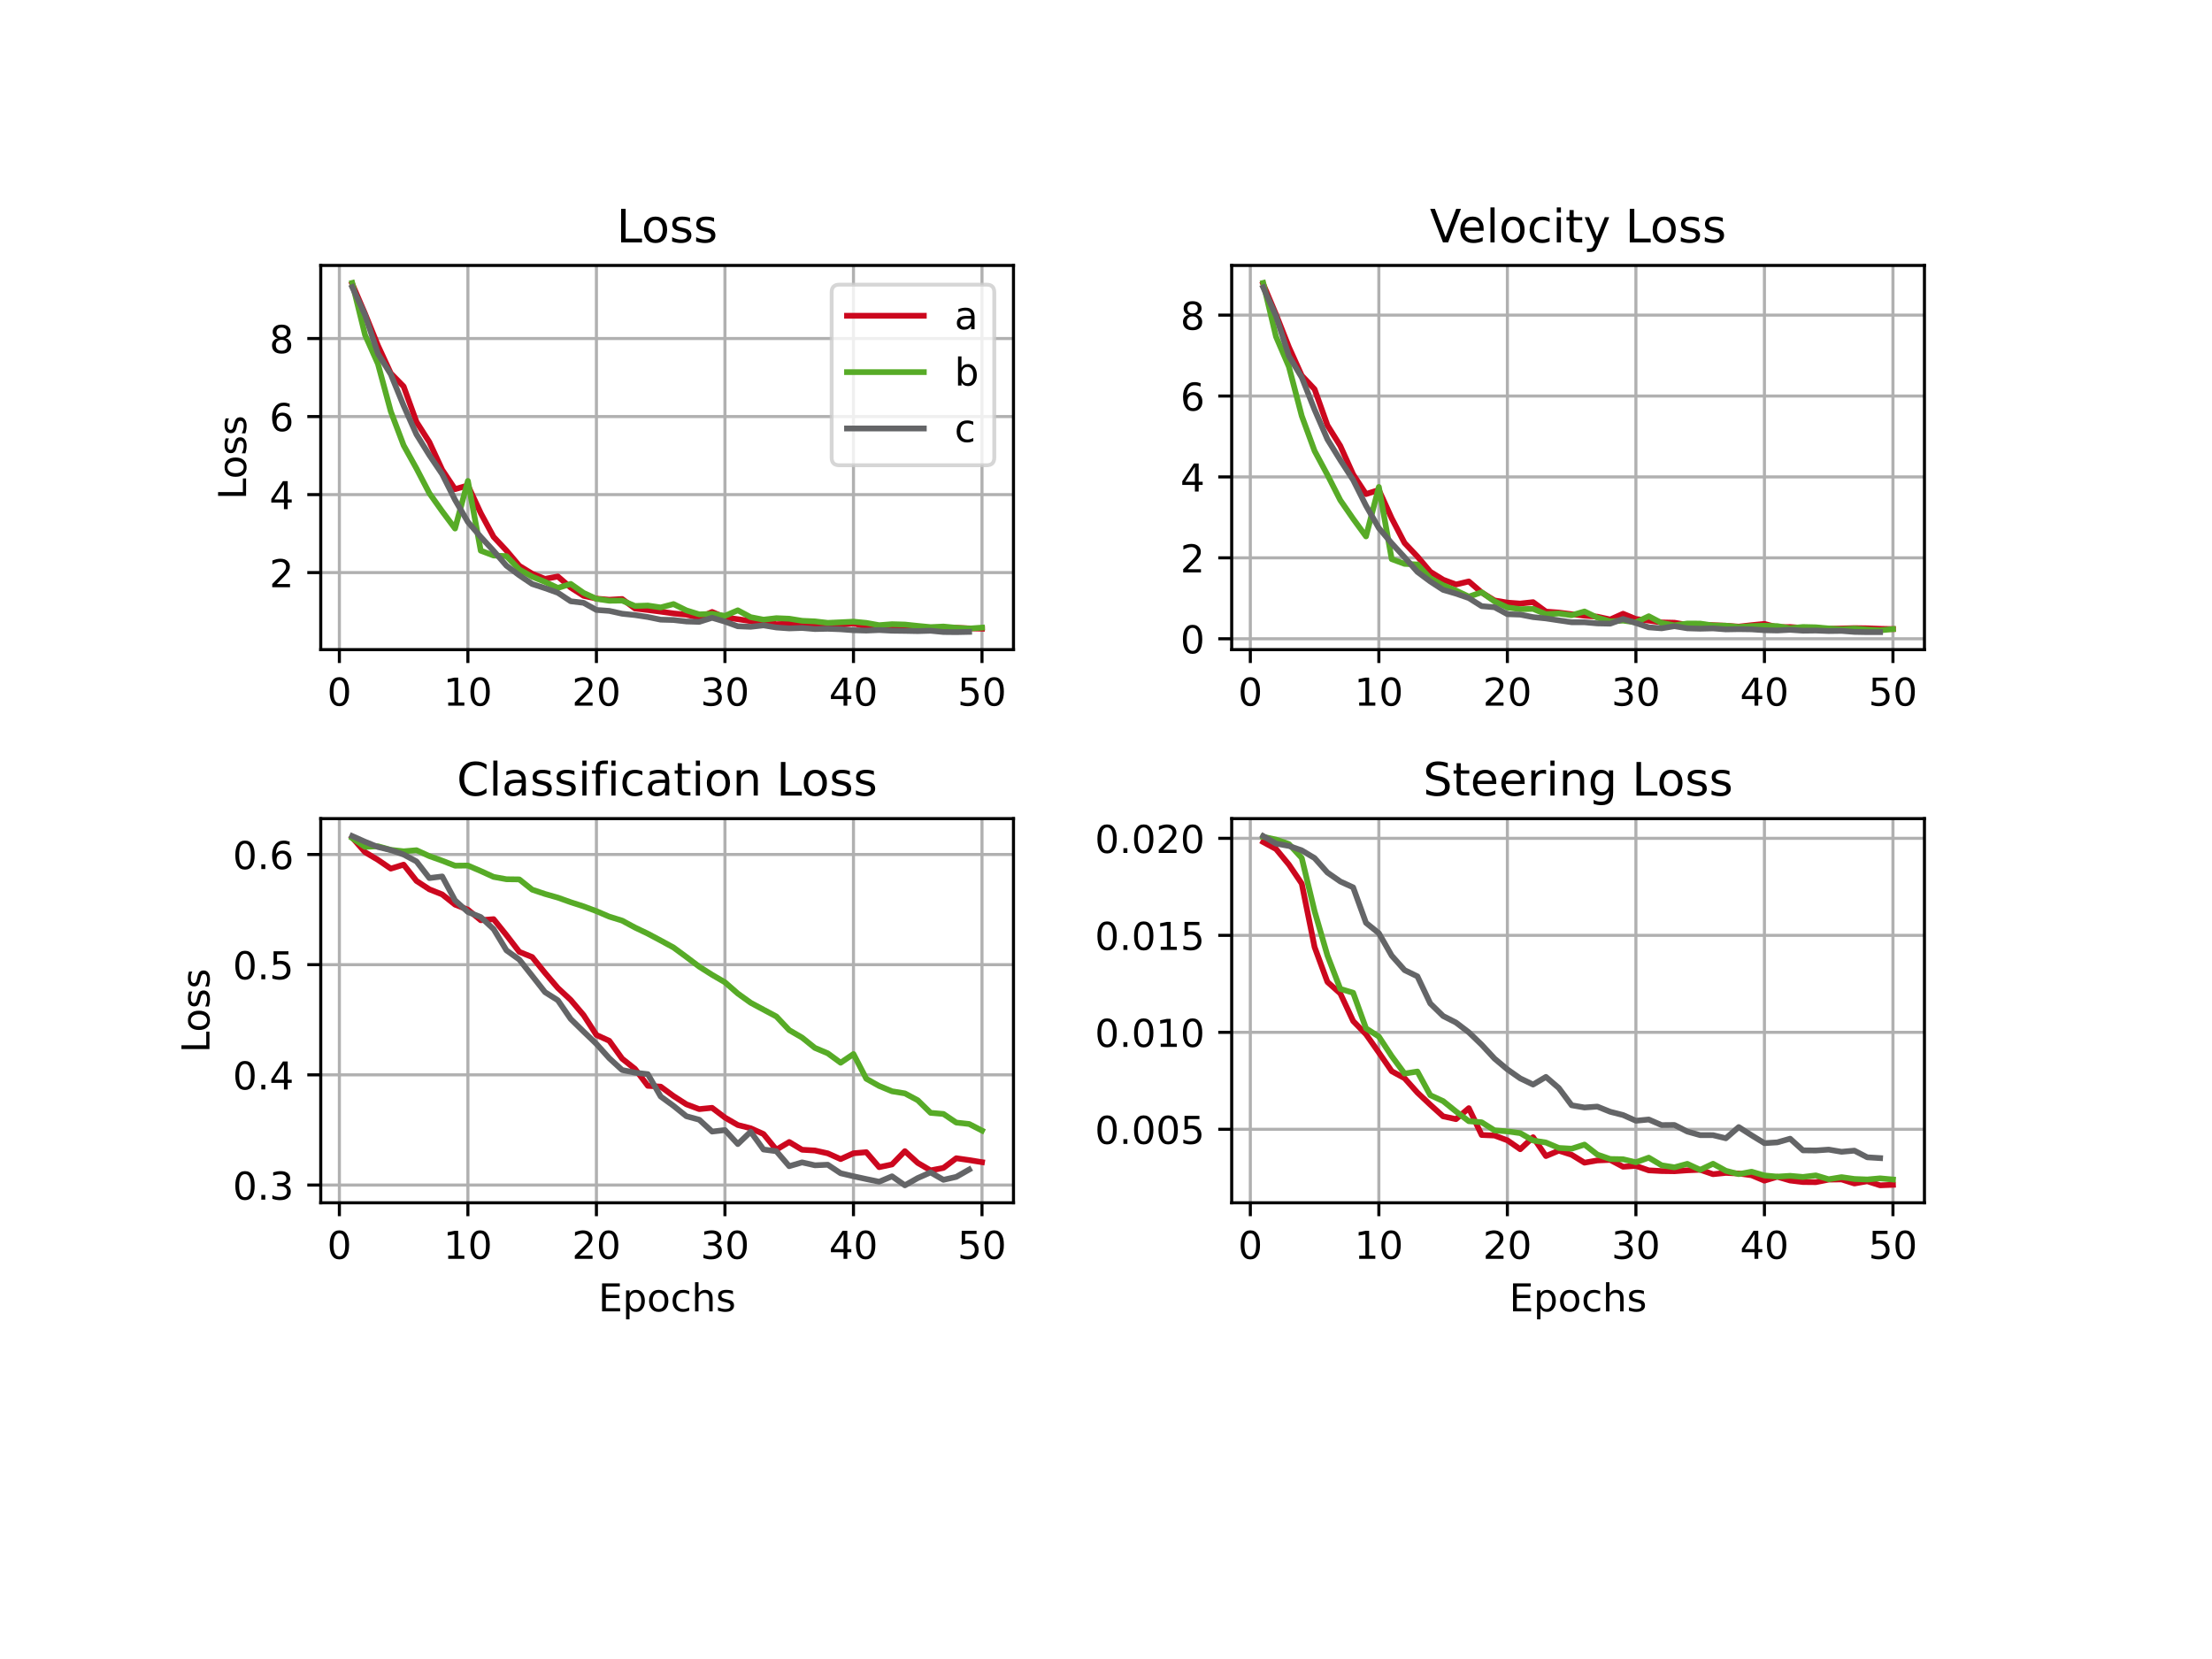 <?xml version="1.0" encoding="utf-8" standalone="no"?>
<!DOCTYPE svg PUBLIC "-//W3C//DTD SVG 1.1//EN"
  "http://www.w3.org/Graphics/SVG/1.1/DTD/svg11.dtd">
<!-- Created with matplotlib (https://matplotlib.org/) -->
<svg height="432pt" version="1.1" viewBox="0 0 576 432" width="576pt" xmlns="http://www.w3.org/2000/svg" xmlns:xlink="http://www.w3.org/1999/xlink">
 <defs>
  <style type="text/css">
*{stroke-linecap:butt;stroke-linejoin:round;}
  </style>
 </defs>
 <g id="figure_1">
  <g id="patch_1">
   <path d="M 0 432 
L 576 432 
L 576 0 
L 0 0 
z
" style="fill:#ffffff;"/>
  </g>
  <g id="axes_1">
   <g id="patch_2">
    <path d="M 83.52 169.153 
L 263.909 169.153 
L 263.909 69.12 
L 83.52 69.12 
z
" style="fill:#ffffff;"/>
   </g>
   <g id="matplotlib.axis_1">
    <g id="xtick_1">
     <g id="line2d_1">
      <path clip-path="url(#pd95cab8d89)" d="M 88.373 169.153 
L 88.373 69.12 
" style="fill:none;stroke:#b0b0b0;stroke-linecap:square;stroke-width:0.8;"/>
     </g>
     <g id="line2d_2">
      <defs>
       <path d="M 0 0 
L 0 3.5 
" id="mc4cfe6f46d" style="stroke:#000000;stroke-width:0.8;"/>
      </defs>
      <g>
       <use style="stroke:#000000;stroke-width:0.8;" x="88.373" xlink:href="#mc4cfe6f46d" y="169.153"/>
      </g>
     </g>
     <g id="text_1">
      <!-- 0 -->
      <defs>
       <path d="M 31.781 66.406 
Q 24.172 66.406 20.328 58.906 
Q 16.5 51.422 16.5 36.375 
Q 16.5 21.391 20.328 13.891 
Q 24.172 6.391 31.781 6.391 
Q 39.453 6.391 43.281 13.891 
Q 47.125 21.391 47.125 36.375 
Q 47.125 51.422 43.281 58.906 
Q 39.453 66.406 31.781 66.406 
z
M 31.781 74.219 
Q 44.047 74.219 50.516 64.516 
Q 56.984 54.828 56.984 36.375 
Q 56.984 17.969 50.516 8.266 
Q 44.047 -1.422 31.781 -1.422 
Q 19.531 -1.422 13.062 8.266 
Q 6.594 17.969 6.594 36.375 
Q 6.594 54.828 13.062 64.516 
Q 19.531 74.219 31.781 74.219 
z
" id="DejaVuSans-48"/>
      </defs>
      <g transform="translate(85.192 183.751)scale(0.1 -0.1)">
       <use xlink:href="#DejaVuSans-48"/>
      </g>
     </g>
    </g>
    <g id="xtick_2">
     <g id="line2d_3">
      <path clip-path="url(#pd95cab8d89)" d="M 121.84 169.153 
L 121.84 69.12 
" style="fill:none;stroke:#b0b0b0;stroke-linecap:square;stroke-width:0.8;"/>
     </g>
     <g id="line2d_4">
      <g>
       <use style="stroke:#000000;stroke-width:0.8;" x="121.84" xlink:href="#mc4cfe6f46d" y="169.153"/>
      </g>
     </g>
     <g id="text_2">
      <!-- 10 -->
      <defs>
       <path d="M 12.406 8.297 
L 28.516 8.297 
L 28.516 63.922 
L 10.984 60.406 
L 10.984 69.391 
L 28.422 72.906 
L 38.281 72.906 
L 38.281 8.297 
L 54.391 8.297 
L 54.391 0 
L 12.406 0 
z
" id="DejaVuSans-49"/>
      </defs>
      <g transform="translate(115.478 183.751)scale(0.1 -0.1)">
       <use xlink:href="#DejaVuSans-49"/>
       <use x="63.623" xlink:href="#DejaVuSans-48"/>
      </g>
     </g>
    </g>
    <g id="xtick_3">
     <g id="line2d_5">
      <path clip-path="url(#pd95cab8d89)" d="M 155.307 169.153 
L 155.307 69.12 
" style="fill:none;stroke:#b0b0b0;stroke-linecap:square;stroke-width:0.8;"/>
     </g>
     <g id="line2d_6">
      <g>
       <use style="stroke:#000000;stroke-width:0.8;" x="155.307" xlink:href="#mc4cfe6f46d" y="169.153"/>
      </g>
     </g>
     <g id="text_3">
      <!-- 20 -->
      <defs>
       <path d="M 19.188 8.297 
L 53.609 8.297 
L 53.609 0 
L 7.328 0 
L 7.328 8.297 
Q 12.938 14.109 22.625 23.891 
Q 32.328 33.688 34.812 36.531 
Q 39.547 41.844 41.422 45.531 
Q 43.312 49.219 43.312 52.781 
Q 43.312 58.594 39.234 62.25 
Q 35.156 65.922 28.609 65.922 
Q 23.969 65.922 18.812 64.312 
Q 13.672 62.703 7.812 59.422 
L 7.812 69.391 
Q 13.766 71.781 18.938 73 
Q 24.125 74.219 28.422 74.219 
Q 39.75 74.219 46.484 68.547 
Q 53.219 62.891 53.219 53.422 
Q 53.219 48.922 51.531 44.891 
Q 49.859 40.875 45.406 35.406 
Q 44.188 33.984 37.641 27.219 
Q 31.109 20.453 19.188 8.297 
z
" id="DejaVuSans-50"/>
      </defs>
      <g transform="translate(148.945 183.751)scale(0.1 -0.1)">
       <use xlink:href="#DejaVuSans-50"/>
       <use x="63.623" xlink:href="#DejaVuSans-48"/>
      </g>
     </g>
    </g>
    <g id="xtick_4">
     <g id="line2d_7">
      <path clip-path="url(#pd95cab8d89)" d="M 188.775 169.153 
L 188.775 69.12 
" style="fill:none;stroke:#b0b0b0;stroke-linecap:square;stroke-width:0.8;"/>
     </g>
     <g id="line2d_8">
      <g>
       <use style="stroke:#000000;stroke-width:0.8;" x="188.775" xlink:href="#mc4cfe6f46d" y="169.153"/>
      </g>
     </g>
     <g id="text_4">
      <!-- 30 -->
      <defs>
       <path d="M 40.578 39.312 
Q 47.656 37.797 51.625 33 
Q 55.609 28.219 55.609 21.188 
Q 55.609 10.406 48.188 4.484 
Q 40.766 -1.422 27.094 -1.422 
Q 22.516 -1.422 17.656 -0.516 
Q 12.797 0.391 7.625 2.203 
L 7.625 11.719 
Q 11.719 9.328 16.594 8.109 
Q 21.484 6.891 26.812 6.891 
Q 36.078 6.891 40.938 10.547 
Q 45.797 14.203 45.797 21.188 
Q 45.797 27.641 41.281 31.266 
Q 36.766 34.906 28.719 34.906 
L 20.219 34.906 
L 20.219 43.016 
L 29.109 43.016 
Q 36.375 43.016 40.234 45.922 
Q 44.094 48.828 44.094 54.297 
Q 44.094 59.906 40.109 62.906 
Q 36.141 65.922 28.719 65.922 
Q 24.656 65.922 20.016 65.031 
Q 15.375 64.156 9.812 62.312 
L 9.812 71.094 
Q 15.438 72.656 20.344 73.438 
Q 25.25 74.219 29.594 74.219 
Q 40.828 74.219 47.359 69.109 
Q 53.906 64.016 53.906 55.328 
Q 53.906 49.266 50.438 45.094 
Q 46.969 40.922 40.578 39.312 
z
" id="DejaVuSans-51"/>
      </defs>
      <g transform="translate(182.412 183.751)scale(0.1 -0.1)">
       <use xlink:href="#DejaVuSans-51"/>
       <use x="63.623" xlink:href="#DejaVuSans-48"/>
      </g>
     </g>
    </g>
    <g id="xtick_5">
     <g id="line2d_9">
      <path clip-path="url(#pd95cab8d89)" d="M 222.242 169.153 
L 222.242 69.12 
" style="fill:none;stroke:#b0b0b0;stroke-linecap:square;stroke-width:0.8;"/>
     </g>
     <g id="line2d_10">
      <g>
       <use style="stroke:#000000;stroke-width:0.8;" x="222.242" xlink:href="#mc4cfe6f46d" y="169.153"/>
      </g>
     </g>
     <g id="text_5">
      <!-- 40 -->
      <defs>
       <path d="M 37.797 64.312 
L 12.891 25.391 
L 37.797 25.391 
z
M 35.203 72.906 
L 47.609 72.906 
L 47.609 25.391 
L 58.016 25.391 
L 58.016 17.188 
L 47.609 17.188 
L 47.609 0 
L 37.797 0 
L 37.797 17.188 
L 4.891 17.188 
L 4.891 26.703 
z
" id="DejaVuSans-52"/>
      </defs>
      <g transform="translate(215.879 183.751)scale(0.1 -0.1)">
       <use xlink:href="#DejaVuSans-52"/>
       <use x="63.623" xlink:href="#DejaVuSans-48"/>
      </g>
     </g>
    </g>
    <g id="xtick_6">
     <g id="line2d_11">
      <path clip-path="url(#pd95cab8d89)" d="M 255.709 169.153 
L 255.709 69.12 
" style="fill:none;stroke:#b0b0b0;stroke-linecap:square;stroke-width:0.8;"/>
     </g>
     <g id="line2d_12">
      <g>
       <use style="stroke:#000000;stroke-width:0.8;" x="255.709" xlink:href="#mc4cfe6f46d" y="169.153"/>
      </g>
     </g>
     <g id="text_6">
      <!-- 50 -->
      <defs>
       <path d="M 10.797 72.906 
L 49.516 72.906 
L 49.516 64.594 
L 19.828 64.594 
L 19.828 46.734 
Q 21.969 47.469 24.109 47.828 
Q 26.266 48.188 28.422 48.188 
Q 40.625 48.188 47.75 41.5 
Q 54.891 34.812 54.891 23.391 
Q 54.891 11.625 47.562 5.094 
Q 40.234 -1.422 26.906 -1.422 
Q 22.312 -1.422 17.547 -0.641 
Q 12.797 0.141 7.719 1.703 
L 7.719 11.625 
Q 12.109 9.234 16.797 8.062 
Q 21.484 6.891 26.703 6.891 
Q 35.156 6.891 40.078 11.328 
Q 45.016 15.766 45.016 23.391 
Q 45.016 31 40.078 35.438 
Q 35.156 39.891 26.703 39.891 
Q 22.75 39.891 18.812 39.016 
Q 14.891 38.141 10.797 36.281 
z
" id="DejaVuSans-53"/>
      </defs>
      <g transform="translate(249.347 183.751)scale(0.1 -0.1)">
       <use xlink:href="#DejaVuSans-53"/>
       <use x="63.623" xlink:href="#DejaVuSans-48"/>
      </g>
     </g>
    </g>
   </g>
   <g id="matplotlib.axis_2">
    <g id="ytick_1">
     <g id="line2d_13">
      <path clip-path="url(#pd95cab8d89)" d="M 83.52 149.106 
L 263.909 149.106 
" style="fill:none;stroke:#b0b0b0;stroke-linecap:square;stroke-width:0.8;"/>
     </g>
     <g id="line2d_14">
      <defs>
       <path d="M 0 0 
L -3.5 0 
" id="m70ea640ac8" style="stroke:#000000;stroke-width:0.8;"/>
      </defs>
      <g>
       <use style="stroke:#000000;stroke-width:0.8;" x="83.52" xlink:href="#m70ea640ac8" y="149.106"/>
      </g>
     </g>
     <g id="text_7">
      <!-- 2 -->
      <g transform="translate(70.157 152.905)scale(0.1 -0.1)">
       <use xlink:href="#DejaVuSans-50"/>
      </g>
     </g>
    </g>
    <g id="ytick_2">
     <g id="line2d_15">
      <path clip-path="url(#pd95cab8d89)" d="M 83.52 128.788 
L 263.909 128.788 
" style="fill:none;stroke:#b0b0b0;stroke-linecap:square;stroke-width:0.8;"/>
     </g>
     <g id="line2d_16">
      <g>
       <use style="stroke:#000000;stroke-width:0.8;" x="83.52" xlink:href="#m70ea640ac8" y="128.788"/>
      </g>
     </g>
     <g id="text_8">
      <!-- 4 -->
      <g transform="translate(70.157 132.587)scale(0.1 -0.1)">
       <use xlink:href="#DejaVuSans-52"/>
      </g>
     </g>
    </g>
    <g id="ytick_3">
     <g id="line2d_17">
      <path clip-path="url(#pd95cab8d89)" d="M 83.52 108.47 
L 263.909 108.47 
" style="fill:none;stroke:#b0b0b0;stroke-linecap:square;stroke-width:0.8;"/>
     </g>
     <g id="line2d_18">
      <g>
       <use style="stroke:#000000;stroke-width:0.8;" x="83.52" xlink:href="#m70ea640ac8" y="108.47"/>
      </g>
     </g>
     <g id="text_9">
      <!-- 6 -->
      <defs>
       <path d="M 33.016 40.375 
Q 26.375 40.375 22.484 35.828 
Q 18.609 31.297 18.609 23.391 
Q 18.609 15.531 22.484 10.953 
Q 26.375 6.391 33.016 6.391 
Q 39.656 6.391 43.531 10.953 
Q 47.406 15.531 47.406 23.391 
Q 47.406 31.297 43.531 35.828 
Q 39.656 40.375 33.016 40.375 
z
M 52.594 71.297 
L 52.594 62.312 
Q 48.875 64.062 45.094 64.984 
Q 41.312 65.922 37.594 65.922 
Q 27.828 65.922 22.672 59.328 
Q 17.531 52.734 16.797 39.406 
Q 19.672 43.656 24.016 45.922 
Q 28.375 48.188 33.594 48.188 
Q 44.578 48.188 50.953 41.516 
Q 57.328 34.859 57.328 23.391 
Q 57.328 12.156 50.688 5.359 
Q 44.047 -1.422 33.016 -1.422 
Q 20.359 -1.422 13.672 8.266 
Q 6.984 17.969 6.984 36.375 
Q 6.984 53.656 15.188 63.938 
Q 23.391 74.219 37.203 74.219 
Q 40.922 74.219 44.703 73.484 
Q 48.484 72.75 52.594 71.297 
z
" id="DejaVuSans-54"/>
      </defs>
      <g transform="translate(70.157 112.269)scale(0.1 -0.1)">
       <use xlink:href="#DejaVuSans-54"/>
      </g>
     </g>
    </g>
    <g id="ytick_4">
     <g id="line2d_19">
      <path clip-path="url(#pd95cab8d89)" d="M 83.52 88.151 
L 263.909 88.151 
" style="fill:none;stroke:#b0b0b0;stroke-linecap:square;stroke-width:0.8;"/>
     </g>
     <g id="line2d_20">
      <g>
       <use style="stroke:#000000;stroke-width:0.8;" x="83.52" xlink:href="#m70ea640ac8" y="88.151"/>
      </g>
     </g>
     <g id="text_10">
      <!-- 8 -->
      <defs>
       <path d="M 31.781 34.625 
Q 24.75 34.625 20.719 30.859 
Q 16.703 27.094 16.703 20.516 
Q 16.703 13.922 20.719 10.156 
Q 24.75 6.391 31.781 6.391 
Q 38.812 6.391 42.859 10.172 
Q 46.922 13.969 46.922 20.516 
Q 46.922 27.094 42.891 30.859 
Q 38.875 34.625 31.781 34.625 
z
M 21.922 38.812 
Q 15.578 40.375 12.031 44.719 
Q 8.5 49.078 8.5 55.328 
Q 8.5 64.062 14.719 69.141 
Q 20.953 74.219 31.781 74.219 
Q 42.672 74.219 48.875 69.141 
Q 55.078 64.062 55.078 55.328 
Q 55.078 49.078 51.531 44.719 
Q 48 40.375 41.703 38.812 
Q 48.828 37.156 52.797 32.312 
Q 56.781 27.484 56.781 20.516 
Q 56.781 9.906 50.312 4.234 
Q 43.844 -1.422 31.781 -1.422 
Q 19.734 -1.422 13.25 4.234 
Q 6.781 9.906 6.781 20.516 
Q 6.781 27.484 10.781 32.312 
Q 14.797 37.156 21.922 38.812 
z
M 18.312 54.391 
Q 18.312 48.734 21.844 45.562 
Q 25.391 42.391 31.781 42.391 
Q 38.141 42.391 41.719 45.562 
Q 45.312 48.734 45.312 54.391 
Q 45.312 60.062 41.719 63.234 
Q 38.141 66.406 31.781 66.406 
Q 25.391 66.406 21.844 63.234 
Q 18.312 60.062 18.312 54.391 
z
" id="DejaVuSans-56"/>
      </defs>
      <g transform="translate(70.157 91.951)scale(0.1 -0.1)">
       <use xlink:href="#DejaVuSans-56"/>
      </g>
     </g>
    </g>
    <g id="text_11">
     <!-- Loss -->
     <defs>
      <path d="M 9.812 72.906 
L 19.672 72.906 
L 19.672 8.297 
L 55.172 8.297 
L 55.172 0 
L 9.812 0 
z
" id="DejaVuSans-76"/>
      <path d="M 30.609 48.391 
Q 23.391 48.391 19.188 42.75 
Q 14.984 37.109 14.984 27.297 
Q 14.984 17.484 19.156 11.844 
Q 23.344 6.203 30.609 6.203 
Q 37.797 6.203 41.984 11.859 
Q 46.188 17.531 46.188 27.297 
Q 46.188 37.016 41.984 42.703 
Q 37.797 48.391 30.609 48.391 
z
M 30.609 56 
Q 42.328 56 49.016 48.375 
Q 55.719 40.766 55.719 27.297 
Q 55.719 13.875 49.016 6.219 
Q 42.328 -1.422 30.609 -1.422 
Q 18.844 -1.422 12.172 6.219 
Q 5.516 13.875 5.516 27.297 
Q 5.516 40.766 12.172 48.375 
Q 18.844 56 30.609 56 
z
" id="DejaVuSans-111"/>
      <path d="M 44.281 53.078 
L 44.281 44.578 
Q 40.484 46.531 36.375 47.5 
Q 32.281 48.484 27.875 48.484 
Q 21.188 48.484 17.844 46.438 
Q 14.5 44.391 14.5 40.281 
Q 14.5 37.156 16.891 35.375 
Q 19.281 33.594 26.516 31.984 
L 29.594 31.297 
Q 39.156 29.25 43.188 25.516 
Q 47.219 21.781 47.219 15.094 
Q 47.219 7.469 41.188 3.016 
Q 35.156 -1.422 24.609 -1.422 
Q 20.219 -1.422 15.453 -0.562 
Q 10.688 0.297 5.422 2 
L 5.422 11.281 
Q 10.406 8.688 15.234 7.391 
Q 20.062 6.109 24.812 6.109 
Q 31.156 6.109 34.562 8.281 
Q 37.984 10.453 37.984 14.406 
Q 37.984 18.062 35.516 20.016 
Q 33.062 21.969 24.703 23.781 
L 21.578 24.516 
Q 13.234 26.266 9.516 29.906 
Q 5.812 33.547 5.812 39.891 
Q 5.812 47.609 11.281 51.797 
Q 16.75 56 26.812 56 
Q 31.781 56 36.172 55.266 
Q 40.578 54.547 44.281 53.078 
z
" id="DejaVuSans-115"/>
     </defs>
     <g transform="translate(64.078 130.104)rotate(-90)scale(0.1 -0.1)">
      <use xlink:href="#DejaVuSans-76"/>
      <use x="53.963" xlink:href="#DejaVuSans-111"/>
      <use x="115.145" xlink:href="#DejaVuSans-115"/>
      <use x="167.244" xlink:href="#DejaVuSans-115"/>
     </g>
    </g>
   </g>
   <g id="line2d_21">
    <path clip-path="url(#pd95cab8d89)" d="M 91.719 73.928 
L 95.066 81.723 
L 98.413 89.972 
L 101.76 97.215 
L 105.106 100.635 
L 108.453 109.86 
L 111.8 115.111 
L 115.147 122.346 
L 118.493 127.378 
L 121.84 126.403 
L 125.187 133.619 
L 128.534 139.806 
L 131.88 143.374 
L 135.227 147.335 
L 138.574 149.394 
L 141.92 150.743 
L 145.267 150.112 
L 148.614 153.013 
L 151.961 155.151 
L 155.307 155.882 
L 158.654 156.174 
L 162.001 155.98 
L 165.348 158.456 
L 168.694 158.843 
L 172.041 159.274 
L 175.388 159.737 
L 178.734 160.058 
L 182.081 160.813 
L 185.428 159.357 
L 188.775 160.774 
L 192.121 161.236 
L 195.468 161.729 
L 198.815 161.853 
L 202.162 162.552 
L 205.508 162.409 
L 208.855 162.612 
L 212.202 162.761 
L 215.549 163.017 
L 218.895 162.702 
L 222.242 162.333 
L 225.589 163.166 
L 228.935 163.245 
L 232.282 163.447 
L 235.629 163.376 
L 238.976 163.641 
L 242.322 163.642 
L 245.669 163.531 
L 249.016 163.483 
L 252.363 163.628 
L 255.709 163.709 
" style="fill:none;stroke:#cc071e;stroke-linecap:square;stroke-width:1.5;"/>
   </g>
   <g id="line2d_22">
    <path clip-path="url(#pd95cab8d89)" d="M 91.719 73.667 
L 95.066 87.236 
L 98.413 94.746 
L 101.76 107.139 
L 105.106 115.976 
L 108.453 122.001 
L 111.8 128.427 
L 115.147 133.146 
L 118.493 137.628 
L 121.84 125.232 
L 125.187 143.394 
L 128.534 144.657 
L 131.88 144.821 
L 135.227 148.304 
L 138.574 150.164 
L 141.92 151.531 
L 145.267 153.093 
L 148.614 152.048 
L 151.961 154.391 
L 155.307 155.934 
L 158.654 156.428 
L 162.001 156.391 
L 165.348 157.794 
L 168.694 157.684 
L 172.041 158.176 
L 175.388 157.298 
L 178.734 158.94 
L 182.081 159.982 
L 185.428 159.848 
L 188.775 160.362 
L 192.121 158.922 
L 195.468 160.707 
L 198.815 161.359 
L 202.162 160.969 
L 205.508 161.111 
L 208.855 161.653 
L 212.202 161.806 
L 215.549 162.192 
L 218.895 162.041 
L 222.242 161.878 
L 225.589 162.199 
L 228.935 162.798 
L 232.282 162.538 
L 235.629 162.631 
L 238.976 162.984 
L 242.322 163.303 
L 245.669 163.153 
L 249.016 163.472 
L 252.363 163.671 
L 255.709 163.432 
" style="fill:none;stroke:#57ab27;stroke-linecap:square;stroke-width:1.5;"/>
   </g>
   <g id="line2d_23">
    <path clip-path="url(#pd95cab8d89)" d="M 91.719 74.757 
L 95.066 81.991 
L 98.413 92.08 
L 101.76 97.47 
L 105.106 105.64 
L 108.453 113.135 
L 111.8 118.518 
L 115.147 123.478 
L 118.493 130.17 
L 121.84 135.927 
L 125.187 139.802 
L 128.534 143.443 
L 131.88 147.31 
L 135.227 149.811 
L 138.574 152.069 
L 141.92 153.164 
L 145.267 154.362 
L 148.614 156.57 
L 151.961 156.967 
L 155.307 158.828 
L 158.654 159.075 
L 162.001 159.811 
L 165.348 160.163 
L 168.694 160.669 
L 172.041 161.358 
L 175.388 161.448 
L 178.734 161.828 
L 182.081 161.93 
L 185.428 160.872 
L 188.775 161.864 
L 192.121 163.08 
L 195.468 163.213 
L 198.815 162.842 
L 202.162 163.395 
L 205.508 163.631 
L 208.855 163.518 
L 212.202 163.8 
L 215.549 163.728 
L 218.895 163.859 
L 222.242 164.107 
L 225.589 164.201 
L 228.935 164.059 
L 232.282 164.234 
L 235.629 164.276 
L 238.976 164.339 
L 242.322 164.242 
L 245.669 164.57 
L 249.016 164.606 
L 252.363 164.537 
" style="fill:none;stroke:#646567;stroke-linecap:square;stroke-width:1.5;"/>
   </g>
   <g id="patch_3">
    <path d="M 83.52 169.153 
L 83.52 69.12 
" style="fill:none;stroke:#000000;stroke-linecap:square;stroke-linejoin:miter;stroke-width:0.8;"/>
   </g>
   <g id="patch_4">
    <path d="M 263.909 169.153 
L 263.909 69.12 
" style="fill:none;stroke:#000000;stroke-linecap:square;stroke-linejoin:miter;stroke-width:0.8;"/>
   </g>
   <g id="patch_5">
    <path d="M 83.52 169.153 
L 263.909 169.153 
" style="fill:none;stroke:#000000;stroke-linecap:square;stroke-linejoin:miter;stroke-width:0.8;"/>
   </g>
   <g id="patch_6">
    <path d="M 83.52 69.12 
L 263.909 69.12 
" style="fill:none;stroke:#000000;stroke-linecap:square;stroke-linejoin:miter;stroke-width:0.8;"/>
   </g>
   <g id="text_12">
    <!-- Loss -->
    <g transform="translate(160.554 63.12)scale(0.12 -0.12)">
     <use xlink:href="#DejaVuSans-76"/>
     <use x="53.963" xlink:href="#DejaVuSans-111"/>
     <use x="115.145" xlink:href="#DejaVuSans-115"/>
     <use x="167.244" xlink:href="#DejaVuSans-115"/>
    </g>
   </g>
   <g id="legend_1">
    <g id="patch_7">
     <path d="M 218.56 121.154 
L 256.909 121.154 
Q 258.909 121.154 258.909 119.154 
L 258.909 76.12 
Q 258.909 74.12 256.909 74.12 
L 218.56 74.12 
Q 216.56 74.12 216.56 76.12 
L 216.56 119.154 
Q 216.56 121.154 218.56 121.154 
z
" style="fill:#ffffff;opacity:0.8;stroke:#cccccc;stroke-linejoin:miter;"/>
    </g>
    <g id="line2d_24">
     <path d="M 220.56 82.218 
L 240.56 82.218 
" style="fill:none;stroke:#cc071e;stroke-linecap:square;stroke-width:1.5;"/>
    </g>
    <g id="line2d_25"/>
    <g id="text_13">
     <!-- a -->
     <defs>
      <path d="M 34.281 27.484 
Q 23.391 27.484 19.188 25 
Q 14.984 22.516 14.984 16.5 
Q 14.984 11.719 18.141 8.906 
Q 21.297 6.109 26.703 6.109 
Q 34.188 6.109 38.703 11.406 
Q 43.219 16.703 43.219 25.484 
L 43.219 27.484 
z
M 52.203 31.203 
L 52.203 0 
L 43.219 0 
L 43.219 8.297 
Q 40.141 3.328 35.547 0.953 
Q 30.953 -1.422 24.312 -1.422 
Q 15.922 -1.422 10.953 3.297 
Q 6 8.016 6 15.922 
Q 6 25.141 12.172 29.828 
Q 18.359 34.516 30.609 34.516 
L 43.219 34.516 
L 43.219 35.406 
Q 43.219 41.609 39.141 45 
Q 35.062 48.391 27.688 48.391 
Q 23 48.391 18.547 47.266 
Q 14.109 46.141 10.016 43.891 
L 10.016 52.203 
Q 14.938 54.109 19.578 55.047 
Q 24.219 56 28.609 56 
Q 40.484 56 46.344 49.844 
Q 52.203 43.703 52.203 31.203 
z
" id="DejaVuSans-97"/>
     </defs>
     <g transform="translate(248.56 85.718)scale(0.1 -0.1)">
      <use xlink:href="#DejaVuSans-97"/>
     </g>
    </g>
    <g id="line2d_26">
     <path d="M 220.56 96.897 
L 240.56 96.897 
" style="fill:none;stroke:#57ab27;stroke-linecap:square;stroke-width:1.5;"/>
    </g>
    <g id="line2d_27"/>
    <g id="text_14">
     <!-- b -->
     <defs>
      <path d="M 48.688 27.297 
Q 48.688 37.203 44.609 42.844 
Q 40.531 48.484 33.406 48.484 
Q 26.266 48.484 22.188 42.844 
Q 18.109 37.203 18.109 27.297 
Q 18.109 17.391 22.188 11.75 
Q 26.266 6.109 33.406 6.109 
Q 40.531 6.109 44.609 11.75 
Q 48.688 17.391 48.688 27.297 
z
M 18.109 46.391 
Q 20.953 51.266 25.266 53.625 
Q 29.594 56 35.594 56 
Q 45.562 56 51.781 48.094 
Q 58.016 40.188 58.016 27.297 
Q 58.016 14.406 51.781 6.484 
Q 45.562 -1.422 35.594 -1.422 
Q 29.594 -1.422 25.266 0.953 
Q 20.953 3.328 18.109 8.203 
L 18.109 0 
L 9.078 0 
L 9.078 75.984 
L 18.109 75.984 
z
" id="DejaVuSans-98"/>
     </defs>
     <g transform="translate(248.56 100.397)scale(0.1 -0.1)">
      <use xlink:href="#DejaVuSans-98"/>
     </g>
    </g>
    <g id="line2d_28">
     <path d="M 220.56 111.575 
L 240.56 111.575 
" style="fill:none;stroke:#646567;stroke-linecap:square;stroke-width:1.5;"/>
    </g>
    <g id="line2d_29"/>
    <g id="text_15">
     <!-- c -->
     <defs>
      <path d="M 48.781 52.594 
L 48.781 44.188 
Q 44.969 46.297 41.141 47.344 
Q 37.312 48.391 33.406 48.391 
Q 24.656 48.391 19.812 42.844 
Q 14.984 37.312 14.984 27.297 
Q 14.984 17.281 19.812 11.734 
Q 24.656 6.203 33.406 6.203 
Q 37.312 6.203 41.141 7.25 
Q 44.969 8.297 48.781 10.406 
L 48.781 2.094 
Q 45.016 0.344 40.984 -0.531 
Q 36.969 -1.422 32.422 -1.422 
Q 20.062 -1.422 12.781 6.344 
Q 5.516 14.109 5.516 27.297 
Q 5.516 40.672 12.859 48.328 
Q 20.219 56 33.016 56 
Q 37.156 56 41.109 55.141 
Q 45.062 54.297 48.781 52.594 
z
" id="DejaVuSans-99"/>
     </defs>
     <g transform="translate(248.56 115.075)scale(0.1 -0.1)">
      <use xlink:href="#DejaVuSans-99"/>
     </g>
    </g>
   </g>
  </g>
  <g id="axes_2">
   <g id="patch_8">
    <path d="M 320.731 169.153 
L 501.12 169.153 
L 501.12 69.12 
L 320.731 69.12 
z
" style="fill:#ffffff;"/>
   </g>
   <g id="matplotlib.axis_3">
    <g id="xtick_7">
     <g id="line2d_30">
      <path clip-path="url(#p84d57bbbea)" d="M 325.584 169.153 
L 325.584 69.12 
" style="fill:none;stroke:#b0b0b0;stroke-linecap:square;stroke-width:0.8;"/>
     </g>
     <g id="line2d_31">
      <g>
       <use style="stroke:#000000;stroke-width:0.8;" x="325.584" xlink:href="#mc4cfe6f46d" y="169.153"/>
      </g>
     </g>
     <g id="text_16">
      <!-- 0 -->
      <g transform="translate(322.403 183.751)scale(0.1 -0.1)">
       <use xlink:href="#DejaVuSans-48"/>
      </g>
     </g>
    </g>
    <g id="xtick_8">
     <g id="line2d_32">
      <path clip-path="url(#p84d57bbbea)" d="M 359.051 169.153 
L 359.051 69.12 
" style="fill:none;stroke:#b0b0b0;stroke-linecap:square;stroke-width:0.8;"/>
     </g>
     <g id="line2d_33">
      <g>
       <use style="stroke:#000000;stroke-width:0.8;" x="359.051" xlink:href="#mc4cfe6f46d" y="169.153"/>
      </g>
     </g>
     <g id="text_17">
      <!-- 10 -->
      <g transform="translate(352.689 183.751)scale(0.1 -0.1)">
       <use xlink:href="#DejaVuSans-49"/>
       <use x="63.623" xlink:href="#DejaVuSans-48"/>
      </g>
     </g>
    </g>
    <g id="xtick_9">
     <g id="line2d_34">
      <path clip-path="url(#p84d57bbbea)" d="M 392.519 169.153 
L 392.519 69.12 
" style="fill:none;stroke:#b0b0b0;stroke-linecap:square;stroke-width:0.8;"/>
     </g>
     <g id="line2d_35">
      <g>
       <use style="stroke:#000000;stroke-width:0.8;" x="392.519" xlink:href="#mc4cfe6f46d" y="169.153"/>
      </g>
     </g>
     <g id="text_18">
      <!-- 20 -->
      <g transform="translate(386.156 183.751)scale(0.1 -0.1)">
       <use xlink:href="#DejaVuSans-50"/>
       <use x="63.623" xlink:href="#DejaVuSans-48"/>
      </g>
     </g>
    </g>
    <g id="xtick_10">
     <g id="line2d_36">
      <path clip-path="url(#p84d57bbbea)" d="M 425.986 169.153 
L 425.986 69.12 
" style="fill:none;stroke:#b0b0b0;stroke-linecap:square;stroke-width:0.8;"/>
     </g>
     <g id="line2d_37">
      <g>
       <use style="stroke:#000000;stroke-width:0.8;" x="425.986" xlink:href="#mc4cfe6f46d" y="169.153"/>
      </g>
     </g>
     <g id="text_19">
      <!-- 30 -->
      <g transform="translate(419.623 183.751)scale(0.1 -0.1)">
       <use xlink:href="#DejaVuSans-51"/>
       <use x="63.623" xlink:href="#DejaVuSans-48"/>
      </g>
     </g>
    </g>
    <g id="xtick_11">
     <g id="line2d_38">
      <path clip-path="url(#p84d57bbbea)" d="M 459.453 169.153 
L 459.453 69.12 
" style="fill:none;stroke:#b0b0b0;stroke-linecap:square;stroke-width:0.8;"/>
     </g>
     <g id="line2d_39">
      <g>
       <use style="stroke:#000000;stroke-width:0.8;" x="459.453" xlink:href="#mc4cfe6f46d" y="169.153"/>
      </g>
     </g>
     <g id="text_20">
      <!-- 40 -->
      <g transform="translate(453.091 183.751)scale(0.1 -0.1)">
       <use xlink:href="#DejaVuSans-52"/>
       <use x="63.623" xlink:href="#DejaVuSans-48"/>
      </g>
     </g>
    </g>
    <g id="xtick_12">
     <g id="line2d_40">
      <path clip-path="url(#p84d57bbbea)" d="M 492.921 169.153 
L 492.921 69.12 
" style="fill:none;stroke:#b0b0b0;stroke-linecap:square;stroke-width:0.8;"/>
     </g>
     <g id="line2d_41">
      <g>
       <use style="stroke:#000000;stroke-width:0.8;" x="492.921" xlink:href="#mc4cfe6f46d" y="169.153"/>
      </g>
     </g>
     <g id="text_21">
      <!-- 50 -->
      <g transform="translate(486.558 183.751)scale(0.1 -0.1)">
       <use xlink:href="#DejaVuSans-53"/>
       <use x="63.623" xlink:href="#DejaVuSans-48"/>
      </g>
     </g>
    </g>
   </g>
   <g id="matplotlib.axis_4">
    <g id="ytick_5">
     <g id="line2d_42">
      <path clip-path="url(#p84d57bbbea)" d="M 320.731 166.326 
L 501.12 166.326 
" style="fill:none;stroke:#b0b0b0;stroke-linecap:square;stroke-width:0.8;"/>
     </g>
     <g id="line2d_43">
      <g>
       <use style="stroke:#000000;stroke-width:0.8;" x="320.731" xlink:href="#m70ea640ac8" y="166.326"/>
      </g>
     </g>
     <g id="text_22">
      <!-- 0 -->
      <g transform="translate(307.369 170.125)scale(0.1 -0.1)">
       <use xlink:href="#DejaVuSans-48"/>
      </g>
     </g>
    </g>
    <g id="ytick_6">
     <g id="line2d_44">
      <path clip-path="url(#p84d57bbbea)" d="M 320.731 145.257 
L 501.12 145.257 
" style="fill:none;stroke:#b0b0b0;stroke-linecap:square;stroke-width:0.8;"/>
     </g>
     <g id="line2d_45">
      <g>
       <use style="stroke:#000000;stroke-width:0.8;" x="320.731" xlink:href="#m70ea640ac8" y="145.257"/>
      </g>
     </g>
     <g id="text_23">
      <!-- 2 -->
      <g transform="translate(307.369 149.056)scale(0.1 -0.1)">
       <use xlink:href="#DejaVuSans-50"/>
      </g>
     </g>
    </g>
    <g id="ytick_7">
     <g id="line2d_46">
      <path clip-path="url(#p84d57bbbea)" d="M 320.731 124.188 
L 501.12 124.188 
" style="fill:none;stroke:#b0b0b0;stroke-linecap:square;stroke-width:0.8;"/>
     </g>
     <g id="line2d_47">
      <g>
       <use style="stroke:#000000;stroke-width:0.8;" x="320.731" xlink:href="#m70ea640ac8" y="124.188"/>
      </g>
     </g>
     <g id="text_24">
      <!-- 4 -->
      <g transform="translate(307.369 127.988)scale(0.1 -0.1)">
       <use xlink:href="#DejaVuSans-52"/>
      </g>
     </g>
    </g>
    <g id="ytick_8">
     <g id="line2d_48">
      <path clip-path="url(#p84d57bbbea)" d="M 320.731 103.12 
L 501.12 103.12 
" style="fill:none;stroke:#b0b0b0;stroke-linecap:square;stroke-width:0.8;"/>
     </g>
     <g id="line2d_49">
      <g>
       <use style="stroke:#000000;stroke-width:0.8;" x="320.731" xlink:href="#m70ea640ac8" y="103.12"/>
      </g>
     </g>
     <g id="text_25">
      <!-- 6 -->
      <g transform="translate(307.369 106.919)scale(0.1 -0.1)">
       <use xlink:href="#DejaVuSans-54"/>
      </g>
     </g>
    </g>
    <g id="ytick_9">
     <g id="line2d_50">
      <path clip-path="url(#p84d57bbbea)" d="M 320.731 82.051 
L 501.12 82.051 
" style="fill:none;stroke:#b0b0b0;stroke-linecap:square;stroke-width:0.8;"/>
     </g>
     <g id="line2d_51">
      <g>
       <use style="stroke:#000000;stroke-width:0.8;" x="320.731" xlink:href="#m70ea640ac8" y="82.051"/>
      </g>
     </g>
     <g id="text_26">
      <!-- 8 -->
      <g transform="translate(307.369 85.85)scale(0.1 -0.1)">
       <use xlink:href="#DejaVuSans-56"/>
      </g>
     </g>
    </g>
   </g>
   <g id="line2d_52">
    <path clip-path="url(#p84d57bbbea)" d="M 328.931 73.951 
L 332.277 81.893 
L 335.624 90.381 
L 338.971 97.804 
L 342.318 101.355 
L 345.664 110.746 
L 349.011 116.108 
L 352.358 123.545 
L 355.705 128.658 
L 359.051 127.584 
L 362.398 134.967 
L 365.745 141.389 
L 369.091 144.918 
L 372.438 148.873 
L 375.785 150.951 
L 379.132 152.196 
L 382.478 151.404 
L 385.825 154.283 
L 389.172 156.358 
L 392.519 156.922 
L 395.865 157.167 
L 399.212 156.797 
L 402.559 159.261 
L 405.906 159.505 
L 409.252 159.939 
L 412.599 160.328 
L 415.946 160.581 
L 419.292 161.317 
L 422.639 159.817 
L 425.986 161.194 
L 429.333 161.601 
L 432.679 162.08 
L 436.026 162.152 
L 439.373 162.729 
L 442.72 162.655 
L 446.066 162.789 
L 449.413 162.936 
L 452.76 163.174 
L 456.106 162.792 
L 459.453 162.462 
L 462.8 163.339 
L 466.147 163.275 
L 469.493 163.51 
L 472.84 163.564 
L 476.187 163.727 
L 479.534 163.658 
L 482.88 163.561 
L 486.227 163.607 
L 489.574 163.737 
L 492.921 163.801 
" style="fill:none;stroke:#cc071e;stroke-linecap:square;stroke-width:1.5;"/>
   </g>
   <g id="line2d_53">
    <path clip-path="url(#p84d57bbbea)" d="M 328.931 73.667 
L 332.277 87.679 
L 335.624 95.481 
L 338.971 108.301 
L 342.318 117.429 
L 345.664 123.66 
L 349.011 130.246 
L 352.358 135.088 
L 355.705 139.68 
L 359.051 126.807 
L 362.398 145.59 
L 365.745 146.828 
L 369.091 146.987 
L 372.438 150.578 
L 375.785 152.404 
L 379.132 153.779 
L 382.478 155.36 
L 385.825 154.228 
L 389.172 156.616 
L 392.519 158.17 
L 395.865 158.627 
L 399.212 158.546 
L 402.559 159.935 
L 405.906 159.755 
L 409.252 160.203 
L 412.599 159.229 
L 415.946 160.834 
L 419.292 161.821 
L 422.639 161.604 
L 425.986 162.063 
L 429.333 160.465 
L 432.679 162.225 
L 436.026 162.833 
L 439.373 162.365 
L 442.72 162.379 
L 446.066 162.872 
L 449.413 162.928 
L 452.76 163.276 
L 456.106 163.03 
L 459.453 162.944 
L 462.8 163.037 
L 466.147 163.59 
L 469.493 163.269 
L 472.84 163.347 
L 476.187 163.644 
L 479.534 163.857 
L 482.88 163.689 
L 486.227 163.937 
L 489.574 164.131 
L 492.921 163.819 
" style="fill:none;stroke:#57ab27;stroke-linecap:square;stroke-width:1.5;"/>
   </g>
   <g id="line2d_54">
    <path clip-path="url(#p84d57bbbea)" d="M 328.931 74.824 
L 332.277 82.281 
L 335.624 92.699 
L 338.971 98.268 
L 342.318 106.696 
L 345.664 114.404 
L 349.011 119.811 
L 352.358 124.982 
L 355.705 131.671 
L 359.051 137.512 
L 362.398 141.47 
L 365.745 145.119 
L 369.091 148.922 
L 372.438 151.415 
L 375.785 153.594 
L 379.132 154.574 
L 382.478 155.734 
L 385.825 157.84 
L 389.172 158.123 
L 392.519 159.93 
L 395.865 160.044 
L 399.212 160.694 
L 402.559 161.036 
L 405.906 161.542 
L 409.252 162.032 
L 412.599 162.036 
L 415.946 162.332 
L 419.292 162.399 
L 422.639 161.185 
L 425.986 162.227 
L 429.333 163.356 
L 432.679 163.609 
L 436.026 163.054 
L 439.373 163.609 
L 442.72 163.709 
L 446.066 163.626 
L 449.413 163.888 
L 452.76 163.828 
L 456.106 163.876 
L 459.453 164.102 
L 462.8 164.175 
L 466.147 164.002 
L 469.493 164.228 
L 472.84 164.186 
L 476.187 164.32 
L 479.534 164.273 
L 482.88 164.543 
L 486.227 164.606 
L 489.574 164.606 
" style="fill:none;stroke:#646567;stroke-linecap:square;stroke-width:1.5;"/>
   </g>
   <g id="patch_9">
    <path d="M 320.731 169.153 
L 320.731 69.12 
" style="fill:none;stroke:#000000;stroke-linecap:square;stroke-linejoin:miter;stroke-width:0.8;"/>
   </g>
   <g id="patch_10">
    <path d="M 501.12 169.153 
L 501.12 69.12 
" style="fill:none;stroke:#000000;stroke-linecap:square;stroke-linejoin:miter;stroke-width:0.8;"/>
   </g>
   <g id="patch_11">
    <path d="M 320.731 169.153 
L 501.12 169.153 
" style="fill:none;stroke:#000000;stroke-linecap:square;stroke-linejoin:miter;stroke-width:0.8;"/>
   </g>
   <g id="patch_12">
    <path d="M 320.731 69.12 
L 501.12 69.12 
" style="fill:none;stroke:#000000;stroke-linecap:square;stroke-linejoin:miter;stroke-width:0.8;"/>
   </g>
   <g id="text_27">
    <!-- Velocity Loss -->
    <defs>
     <path d="M 28.609 0 
L 0.781 72.906 
L 11.078 72.906 
L 34.188 11.531 
L 57.328 72.906 
L 67.578 72.906 
L 39.797 0 
z
" id="DejaVuSans-86"/>
     <path d="M 56.203 29.594 
L 56.203 25.203 
L 14.891 25.203 
Q 15.484 15.922 20.484 11.062 
Q 25.484 6.203 34.422 6.203 
Q 39.594 6.203 44.453 7.469 
Q 49.312 8.734 54.109 11.281 
L 54.109 2.781 
Q 49.266 0.734 44.188 -0.344 
Q 39.109 -1.422 33.891 -1.422 
Q 20.797 -1.422 13.156 6.188 
Q 5.516 13.812 5.516 26.812 
Q 5.516 40.234 12.766 48.109 
Q 20.016 56 32.328 56 
Q 43.359 56 49.781 48.891 
Q 56.203 41.797 56.203 29.594 
z
M 47.219 32.234 
Q 47.125 39.594 43.094 43.984 
Q 39.062 48.391 32.422 48.391 
Q 24.906 48.391 20.391 44.141 
Q 15.875 39.891 15.188 32.172 
z
" id="DejaVuSans-101"/>
     <path d="M 9.422 75.984 
L 18.406 75.984 
L 18.406 0 
L 9.422 0 
z
" id="DejaVuSans-108"/>
     <path d="M 9.422 54.688 
L 18.406 54.688 
L 18.406 0 
L 9.422 0 
z
M 9.422 75.984 
L 18.406 75.984 
L 18.406 64.594 
L 9.422 64.594 
z
" id="DejaVuSans-105"/>
     <path d="M 18.312 70.219 
L 18.312 54.688 
L 36.812 54.688 
L 36.812 47.703 
L 18.312 47.703 
L 18.312 18.016 
Q 18.312 11.328 20.141 9.422 
Q 21.969 7.516 27.594 7.516 
L 36.812 7.516 
L 36.812 0 
L 27.594 0 
Q 17.188 0 13.234 3.875 
Q 9.281 7.766 9.281 18.016 
L 9.281 47.703 
L 2.688 47.703 
L 2.688 54.688 
L 9.281 54.688 
L 9.281 70.219 
z
" id="DejaVuSans-116"/>
     <path d="M 32.172 -5.078 
Q 28.375 -14.844 24.75 -17.812 
Q 21.141 -20.797 15.094 -20.797 
L 7.906 -20.797 
L 7.906 -13.281 
L 13.188 -13.281 
Q 16.891 -13.281 18.938 -11.516 
Q 21 -9.766 23.484 -3.219 
L 25.094 0.875 
L 2.984 54.688 
L 12.5 54.688 
L 29.594 11.922 
L 46.688 54.688 
L 56.203 54.688 
z
" id="DejaVuSans-121"/>
     <path id="DejaVuSans-32"/>
    </defs>
    <g transform="translate(372.319 63.12)scale(0.12 -0.12)">
     <use xlink:href="#DejaVuSans-86"/>
     <use x="60.658" xlink:href="#DejaVuSans-101"/>
     <use x="122.182" xlink:href="#DejaVuSans-108"/>
     <use x="149.965" xlink:href="#DejaVuSans-111"/>
     <use x="211.146" xlink:href="#DejaVuSans-99"/>
     <use x="266.127" xlink:href="#DejaVuSans-105"/>
     <use x="293.91" xlink:href="#DejaVuSans-116"/>
     <use x="333.119" xlink:href="#DejaVuSans-121"/>
     <use x="392.299" xlink:href="#DejaVuSans-32"/>
     <use x="424.086" xlink:href="#DejaVuSans-76"/>
     <use x="478.049" xlink:href="#DejaVuSans-111"/>
     <use x="539.23" xlink:href="#DejaVuSans-115"/>
     <use x="591.33" xlink:href="#DejaVuSans-115"/>
    </g>
   </g>
  </g>
  <g id="axes_3">
   <g id="patch_13">
    <path d="M 83.52 313.2 
L 263.909 313.2 
L 263.909 213.167 
L 83.52 213.167 
z
" style="fill:#ffffff;"/>
   </g>
   <g id="matplotlib.axis_5">
    <g id="xtick_13">
     <g id="line2d_55">
      <path clip-path="url(#pb79fd51831)" d="M 88.373 313.2 
L 88.373 213.167 
" style="fill:none;stroke:#b0b0b0;stroke-linecap:square;stroke-width:0.8;"/>
     </g>
     <g id="line2d_56">
      <g>
       <use style="stroke:#000000;stroke-width:0.8;" x="88.373" xlink:href="#mc4cfe6f46d" y="313.2"/>
      </g>
     </g>
     <g id="text_28">
      <!-- 0 -->
      <g transform="translate(85.192 327.798)scale(0.1 -0.1)">
       <use xlink:href="#DejaVuSans-48"/>
      </g>
     </g>
    </g>
    <g id="xtick_14">
     <g id="line2d_57">
      <path clip-path="url(#pb79fd51831)" d="M 121.84 313.2 
L 121.84 213.167 
" style="fill:none;stroke:#b0b0b0;stroke-linecap:square;stroke-width:0.8;"/>
     </g>
     <g id="line2d_58">
      <g>
       <use style="stroke:#000000;stroke-width:0.8;" x="121.84" xlink:href="#mc4cfe6f46d" y="313.2"/>
      </g>
     </g>
     <g id="text_29">
      <!-- 10 -->
      <g transform="translate(115.478 327.798)scale(0.1 -0.1)">
       <use xlink:href="#DejaVuSans-49"/>
       <use x="63.623" xlink:href="#DejaVuSans-48"/>
      </g>
     </g>
    </g>
    <g id="xtick_15">
     <g id="line2d_59">
      <path clip-path="url(#pb79fd51831)" d="M 155.307 313.2 
L 155.307 213.167 
" style="fill:none;stroke:#b0b0b0;stroke-linecap:square;stroke-width:0.8;"/>
     </g>
     <g id="line2d_60">
      <g>
       <use style="stroke:#000000;stroke-width:0.8;" x="155.307" xlink:href="#mc4cfe6f46d" y="313.2"/>
      </g>
     </g>
     <g id="text_30">
      <!-- 20 -->
      <g transform="translate(148.945 327.798)scale(0.1 -0.1)">
       <use xlink:href="#DejaVuSans-50"/>
       <use x="63.623" xlink:href="#DejaVuSans-48"/>
      </g>
     </g>
    </g>
    <g id="xtick_16">
     <g id="line2d_61">
      <path clip-path="url(#pb79fd51831)" d="M 188.775 313.2 
L 188.775 213.167 
" style="fill:none;stroke:#b0b0b0;stroke-linecap:square;stroke-width:0.8;"/>
     </g>
     <g id="line2d_62">
      <g>
       <use style="stroke:#000000;stroke-width:0.8;" x="188.775" xlink:href="#mc4cfe6f46d" y="313.2"/>
      </g>
     </g>
     <g id="text_31">
      <!-- 30 -->
      <g transform="translate(182.412 327.798)scale(0.1 -0.1)">
       <use xlink:href="#DejaVuSans-51"/>
       <use x="63.623" xlink:href="#DejaVuSans-48"/>
      </g>
     </g>
    </g>
    <g id="xtick_17">
     <g id="line2d_63">
      <path clip-path="url(#pb79fd51831)" d="M 222.242 313.2 
L 222.242 213.167 
" style="fill:none;stroke:#b0b0b0;stroke-linecap:square;stroke-width:0.8;"/>
     </g>
     <g id="line2d_64">
      <g>
       <use style="stroke:#000000;stroke-width:0.8;" x="222.242" xlink:href="#mc4cfe6f46d" y="313.2"/>
      </g>
     </g>
     <g id="text_32">
      <!-- 40 -->
      <g transform="translate(215.879 327.798)scale(0.1 -0.1)">
       <use xlink:href="#DejaVuSans-52"/>
       <use x="63.623" xlink:href="#DejaVuSans-48"/>
      </g>
     </g>
    </g>
    <g id="xtick_18">
     <g id="line2d_65">
      <path clip-path="url(#pb79fd51831)" d="M 255.709 313.2 
L 255.709 213.167 
" style="fill:none;stroke:#b0b0b0;stroke-linecap:square;stroke-width:0.8;"/>
     </g>
     <g id="line2d_66">
      <g>
       <use style="stroke:#000000;stroke-width:0.8;" x="255.709" xlink:href="#mc4cfe6f46d" y="313.2"/>
      </g>
     </g>
     <g id="text_33">
      <!-- 50 -->
      <g transform="translate(249.347 327.798)scale(0.1 -0.1)">
       <use xlink:href="#DejaVuSans-53"/>
       <use x="63.623" xlink:href="#DejaVuSans-48"/>
      </g>
     </g>
    </g>
    <g id="text_34">
     <!-- Epochs -->
     <defs>
      <path d="M 9.812 72.906 
L 55.906 72.906 
L 55.906 64.594 
L 19.672 64.594 
L 19.672 43.016 
L 54.391 43.016 
L 54.391 34.719 
L 19.672 34.719 
L 19.672 8.297 
L 56.781 8.297 
L 56.781 0 
L 9.812 0 
z
" id="DejaVuSans-69"/>
      <path d="M 18.109 8.203 
L 18.109 -20.797 
L 9.078 -20.797 
L 9.078 54.688 
L 18.109 54.688 
L 18.109 46.391 
Q 20.953 51.266 25.266 53.625 
Q 29.594 56 35.594 56 
Q 45.562 56 51.781 48.094 
Q 58.016 40.188 58.016 27.297 
Q 58.016 14.406 51.781 6.484 
Q 45.562 -1.422 35.594 -1.422 
Q 29.594 -1.422 25.266 0.953 
Q 20.953 3.328 18.109 8.203 
z
M 48.688 27.297 
Q 48.688 37.203 44.609 42.844 
Q 40.531 48.484 33.406 48.484 
Q 26.266 48.484 22.188 42.844 
Q 18.109 37.203 18.109 27.297 
Q 18.109 17.391 22.188 11.75 
Q 26.266 6.109 33.406 6.109 
Q 40.531 6.109 44.609 11.75 
Q 48.688 17.391 48.688 27.297 
z
" id="DejaVuSans-112"/>
      <path d="M 54.891 33.016 
L 54.891 0 
L 45.906 0 
L 45.906 32.719 
Q 45.906 40.484 42.875 44.328 
Q 39.844 48.188 33.797 48.188 
Q 26.516 48.188 22.312 43.547 
Q 18.109 38.922 18.109 30.906 
L 18.109 0 
L 9.078 0 
L 9.078 75.984 
L 18.109 75.984 
L 18.109 46.188 
Q 21.344 51.125 25.703 53.562 
Q 30.078 56 35.797 56 
Q 45.219 56 50.047 50.172 
Q 54.891 44.344 54.891 33.016 
z
" id="DejaVuSans-104"/>
     </defs>
     <g transform="translate(155.799 341.477)scale(0.1 -0.1)">
      <use xlink:href="#DejaVuSans-69"/>
      <use x="63.184" xlink:href="#DejaVuSans-112"/>
      <use x="126.66" xlink:href="#DejaVuSans-111"/>
      <use x="187.842" xlink:href="#DejaVuSans-99"/>
      <use x="242.822" xlink:href="#DejaVuSans-104"/>
      <use x="306.201" xlink:href="#DejaVuSans-115"/>
     </g>
    </g>
   </g>
   <g id="matplotlib.axis_6">
    <g id="ytick_10">
     <g id="line2d_67">
      <path clip-path="url(#pb79fd51831)" d="M 83.52 308.585 
L 263.909 308.585 
" style="fill:none;stroke:#b0b0b0;stroke-linecap:square;stroke-width:0.8;"/>
     </g>
     <g id="line2d_68">
      <g>
       <use style="stroke:#000000;stroke-width:0.8;" x="83.52" xlink:href="#m70ea640ac8" y="308.585"/>
      </g>
     </g>
     <g id="text_35">
      <!-- 0.3 -->
      <defs>
       <path d="M 10.688 12.406 
L 21 12.406 
L 21 0 
L 10.688 0 
z
" id="DejaVuSans-46"/>
      </defs>
      <g transform="translate(60.617 312.384)scale(0.1 -0.1)">
       <use xlink:href="#DejaVuSans-48"/>
       <use x="63.623" xlink:href="#DejaVuSans-46"/>
       <use x="95.41" xlink:href="#DejaVuSans-51"/>
      </g>
     </g>
    </g>
    <g id="ytick_11">
     <g id="line2d_69">
      <path clip-path="url(#pb79fd51831)" d="M 83.52 279.893 
L 263.909 279.893 
" style="fill:none;stroke:#b0b0b0;stroke-linecap:square;stroke-width:0.8;"/>
     </g>
     <g id="line2d_70">
      <g>
       <use style="stroke:#000000;stroke-width:0.8;" x="83.52" xlink:href="#m70ea640ac8" y="279.893"/>
      </g>
     </g>
     <g id="text_36">
      <!-- 0.4 -->
      <g transform="translate(60.617 283.692)scale(0.1 -0.1)">
       <use xlink:href="#DejaVuSans-48"/>
       <use x="63.623" xlink:href="#DejaVuSans-46"/>
       <use x="95.41" xlink:href="#DejaVuSans-52"/>
      </g>
     </g>
    </g>
    <g id="ytick_12">
     <g id="line2d_71">
      <path clip-path="url(#pb79fd51831)" d="M 83.52 251.2 
L 263.909 251.2 
" style="fill:none;stroke:#b0b0b0;stroke-linecap:square;stroke-width:0.8;"/>
     </g>
     <g id="line2d_72">
      <g>
       <use style="stroke:#000000;stroke-width:0.8;" x="83.52" xlink:href="#m70ea640ac8" y="251.2"/>
      </g>
     </g>
     <g id="text_37">
      <!-- 0.5 -->
      <g transform="translate(60.617 255)scale(0.1 -0.1)">
       <use xlink:href="#DejaVuSans-48"/>
       <use x="63.623" xlink:href="#DejaVuSans-46"/>
       <use x="95.41" xlink:href="#DejaVuSans-53"/>
      </g>
     </g>
    </g>
    <g id="ytick_13">
     <g id="line2d_73">
      <path clip-path="url(#pb79fd51831)" d="M 83.52 222.508 
L 263.909 222.508 
" style="fill:none;stroke:#b0b0b0;stroke-linecap:square;stroke-width:0.8;"/>
     </g>
     <g id="line2d_74">
      <g>
       <use style="stroke:#000000;stroke-width:0.8;" x="83.52" xlink:href="#m70ea640ac8" y="222.508"/>
      </g>
     </g>
     <g id="text_38">
      <!-- 0.6 -->
      <g transform="translate(60.617 226.307)scale(0.1 -0.1)">
       <use xlink:href="#DejaVuSans-48"/>
       <use x="63.623" xlink:href="#DejaVuSans-46"/>
       <use x="95.41" xlink:href="#DejaVuSans-54"/>
      </g>
     </g>
    </g>
    <g id="text_39">
     <!-- Loss -->
     <g transform="translate(54.537 274.151)rotate(-90)scale(0.1 -0.1)">
      <use xlink:href="#DejaVuSans-76"/>
      <use x="53.963" xlink:href="#DejaVuSans-111"/>
      <use x="115.145" xlink:href="#DejaVuSans-115"/>
      <use x="167.244" xlink:href="#DejaVuSans-115"/>
     </g>
    </g>
   </g>
   <g id="line2d_75">
    <path clip-path="url(#pb79fd51831)" d="M 91.719 218.097 
L 95.066 221.916 
L 98.413 223.904 
L 101.76 226.191 
L 105.106 225.152 
L 108.453 229.391 
L 111.8 231.574 
L 115.147 232.905 
L 118.493 235.567 
L 121.84 236.88 
L 125.187 239.623 
L 128.534 239.345 
L 131.88 243.5 
L 135.227 247.858 
L 138.574 249.209 
L 141.92 253.342 
L 145.267 257.268 
L 148.614 260.383 
L 151.961 264.329 
L 155.307 269.503 
L 158.654 271.017 
L 162.001 275.673 
L 165.348 278.331 
L 168.694 282.748 
L 172.041 282.958 
L 175.388 285.414 
L 178.734 287.556 
L 182.081 288.813 
L 185.428 288.476 
L 188.775 291.011 
L 192.121 292.952 
L 195.468 293.797 
L 198.815 295.296 
L 202.162 299.38 
L 205.508 297.375 
L 208.855 299.39 
L 212.202 299.587 
L 215.549 300.329 
L 218.895 301.822 
L 222.242 300.311 
L 225.589 300.028 
L 228.935 303.927 
L 232.282 303.215 
L 235.629 299.762 
L 238.976 302.816 
L 242.322 304.764 
L 245.669 304.122 
L 249.016 301.604 
L 252.363 302.089 
L 255.709 302.626 
" style="fill:none;stroke:#cc071e;stroke-linecap:square;stroke-width:1.5;"/>
   </g>
   <g id="line2d_76">
    <path clip-path="url(#pb79fd51831)" d="M 91.719 218.256 
L 95.066 220.525 
L 98.413 220.362 
L 101.76 221.3 
L 105.106 221.68 
L 108.453 221.395 
L 111.8 222.924 
L 115.147 224.121 
L 118.493 225.423 
L 121.84 225.386 
L 125.187 226.815 
L 128.534 228.339 
L 131.88 228.951 
L 135.227 228.994 
L 138.574 231.663 
L 141.92 232.786 
L 145.267 233.739 
L 148.614 234.934 
L 151.961 236.012 
L 155.307 237.258 
L 158.654 238.689 
L 162.001 239.727 
L 165.348 241.527 
L 168.694 243.127 
L 172.041 244.907 
L 175.388 246.73 
L 178.734 249.19 
L 182.081 251.721 
L 185.428 253.839 
L 188.775 255.786 
L 192.121 258.71 
L 195.468 261.112 
L 198.815 262.91 
L 202.162 264.689 
L 205.508 268.236 
L 208.855 270.185 
L 212.202 272.869 
L 215.549 274.278 
L 218.895 276.735 
L 222.242 274.47 
L 225.589 280.908 
L 228.935 282.784 
L 232.282 284.168 
L 235.629 284.716 
L 238.976 286.502 
L 242.322 289.78 
L 245.669 290.068 
L 249.016 292.317 
L 252.363 292.682 
L 255.709 294.402 
" style="fill:none;stroke:#57ab27;stroke-linecap:square;stroke-width:1.5;"/>
   </g>
   <g id="line2d_77">
    <path clip-path="url(#pb79fd51831)" d="M 91.719 217.714 
L 95.066 219.197 
L 98.413 220.556 
L 101.76 221.366 
L 105.106 222.52 
L 108.453 224.314 
L 111.8 228.643 
L 115.147 228.232 
L 118.493 234.455 
L 121.84 237.489 
L 125.187 238.803 
L 128.534 241.938 
L 131.88 247.468 
L 135.227 249.872 
L 138.574 254.098 
L 141.92 258.356 
L 145.267 260.473 
L 148.614 265.345 
L 151.961 268.622 
L 155.307 271.835 
L 158.654 275.566 
L 162.001 278.633 
L 165.348 279.327 
L 168.694 279.711 
L 172.041 285.523 
L 175.388 287.967 
L 178.734 290.663 
L 182.081 291.569 
L 185.428 294.655 
L 188.775 294.272 
L 192.121 297.911 
L 195.468 294.705 
L 198.815 299.329 
L 202.162 299.77 
L 205.508 303.671 
L 208.855 302.682 
L 212.202 303.441 
L 215.549 303.291 
L 218.895 305.51 
L 222.242 306.296 
L 225.589 307.022 
L 228.935 307.717 
L 232.282 306.31 
L 235.629 308.653 
L 238.976 306.762 
L 242.322 305.292 
L 245.669 307.22 
L 249.016 306.454 
L 252.363 304.549 
" style="fill:none;stroke:#646567;stroke-linecap:square;stroke-width:1.5;"/>
   </g>
   <g id="patch_14">
    <path d="M 83.52 313.2 
L 83.52 213.167 
" style="fill:none;stroke:#000000;stroke-linecap:square;stroke-linejoin:miter;stroke-width:0.8;"/>
   </g>
   <g id="patch_15">
    <path d="M 263.909 313.2 
L 263.909 213.167 
" style="fill:none;stroke:#000000;stroke-linecap:square;stroke-linejoin:miter;stroke-width:0.8;"/>
   </g>
   <g id="patch_16">
    <path d="M 83.52 313.2 
L 263.909 313.2 
" style="fill:none;stroke:#000000;stroke-linecap:square;stroke-linejoin:miter;stroke-width:0.8;"/>
   </g>
   <g id="patch_17">
    <path d="M 83.52 213.167 
L 263.909 213.167 
" style="fill:none;stroke:#000000;stroke-linecap:square;stroke-linejoin:miter;stroke-width:0.8;"/>
   </g>
   <g id="text_40">
    <!-- Classification Loss -->
    <defs>
     <path d="M 64.406 67.281 
L 64.406 56.891 
Q 59.422 61.531 53.781 63.812 
Q 48.141 66.109 41.797 66.109 
Q 29.297 66.109 22.656 58.469 
Q 16.016 50.828 16.016 36.375 
Q 16.016 21.969 22.656 14.328 
Q 29.297 6.688 41.797 6.688 
Q 48.141 6.688 53.781 8.984 
Q 59.422 11.281 64.406 15.922 
L 64.406 5.609 
Q 59.234 2.094 53.438 0.328 
Q 47.656 -1.422 41.219 -1.422 
Q 24.656 -1.422 15.125 8.703 
Q 5.609 18.844 5.609 36.375 
Q 5.609 53.953 15.125 64.078 
Q 24.656 74.219 41.219 74.219 
Q 47.75 74.219 53.531 72.484 
Q 59.328 70.75 64.406 67.281 
z
" id="DejaVuSans-67"/>
     <path d="M 37.109 75.984 
L 37.109 68.5 
L 28.516 68.5 
Q 23.688 68.5 21.797 66.547 
Q 19.922 64.594 19.922 59.516 
L 19.922 54.688 
L 34.719 54.688 
L 34.719 47.703 
L 19.922 47.703 
L 19.922 0 
L 10.891 0 
L 10.891 47.703 
L 2.297 47.703 
L 2.297 54.688 
L 10.891 54.688 
L 10.891 58.5 
Q 10.891 67.625 15.141 71.797 
Q 19.391 75.984 28.609 75.984 
z
" id="DejaVuSans-102"/>
     <path d="M 54.891 33.016 
L 54.891 0 
L 45.906 0 
L 45.906 32.719 
Q 45.906 40.484 42.875 44.328 
Q 39.844 48.188 33.797 48.188 
Q 26.516 48.188 22.312 43.547 
Q 18.109 38.922 18.109 30.906 
L 18.109 0 
L 9.078 0 
L 9.078 54.688 
L 18.109 54.688 
L 18.109 46.188 
Q 21.344 51.125 25.703 53.562 
Q 30.078 56 35.797 56 
Q 45.219 56 50.047 50.172 
Q 54.891 44.344 54.891 33.016 
z
" id="DejaVuSans-110"/>
    </defs>
    <g transform="translate(118.948 207.167)scale(0.12 -0.12)">
     <use xlink:href="#DejaVuSans-67"/>
     <use x="69.824" xlink:href="#DejaVuSans-108"/>
     <use x="97.607" xlink:href="#DejaVuSans-97"/>
     <use x="158.887" xlink:href="#DejaVuSans-115"/>
     <use x="210.986" xlink:href="#DejaVuSans-115"/>
     <use x="263.086" xlink:href="#DejaVuSans-105"/>
     <use x="290.869" xlink:href="#DejaVuSans-102"/>
     <use x="326.074" xlink:href="#DejaVuSans-105"/>
     <use x="353.857" xlink:href="#DejaVuSans-99"/>
     <use x="408.838" xlink:href="#DejaVuSans-97"/>
     <use x="470.117" xlink:href="#DejaVuSans-116"/>
     <use x="509.326" xlink:href="#DejaVuSans-105"/>
     <use x="537.109" xlink:href="#DejaVuSans-111"/>
     <use x="598.291" xlink:href="#DejaVuSans-110"/>
     <use x="661.67" xlink:href="#DejaVuSans-32"/>
     <use x="693.457" xlink:href="#DejaVuSans-76"/>
     <use x="747.42" xlink:href="#DejaVuSans-111"/>
     <use x="808.602" xlink:href="#DejaVuSans-115"/>
     <use x="860.701" xlink:href="#DejaVuSans-115"/>
    </g>
   </g>
  </g>
  <g id="axes_4">
   <g id="patch_18">
    <path d="M 320.731 313.2 
L 501.12 313.2 
L 501.12 213.167 
L 320.731 213.167 
z
" style="fill:#ffffff;"/>
   </g>
   <g id="matplotlib.axis_7">
    <g id="xtick_19">
     <g id="line2d_78">
      <path clip-path="url(#pd3c41d327e)" d="M 325.584 313.2 
L 325.584 213.167 
" style="fill:none;stroke:#b0b0b0;stroke-linecap:square;stroke-width:0.8;"/>
     </g>
     <g id="line2d_79">
      <g>
       <use style="stroke:#000000;stroke-width:0.8;" x="325.584" xlink:href="#mc4cfe6f46d" y="313.2"/>
      </g>
     </g>
     <g id="text_41">
      <!-- 0 -->
      <g transform="translate(322.403 327.798)scale(0.1 -0.1)">
       <use xlink:href="#DejaVuSans-48"/>
      </g>
     </g>
    </g>
    <g id="xtick_20">
     <g id="line2d_80">
      <path clip-path="url(#pd3c41d327e)" d="M 359.051 313.2 
L 359.051 213.167 
" style="fill:none;stroke:#b0b0b0;stroke-linecap:square;stroke-width:0.8;"/>
     </g>
     <g id="line2d_81">
      <g>
       <use style="stroke:#000000;stroke-width:0.8;" x="359.051" xlink:href="#mc4cfe6f46d" y="313.2"/>
      </g>
     </g>
     <g id="text_42">
      <!-- 10 -->
      <g transform="translate(352.689 327.798)scale(0.1 -0.1)">
       <use xlink:href="#DejaVuSans-49"/>
       <use x="63.623" xlink:href="#DejaVuSans-48"/>
      </g>
     </g>
    </g>
    <g id="xtick_21">
     <g id="line2d_82">
      <path clip-path="url(#pd3c41d327e)" d="M 392.519 313.2 
L 392.519 213.167 
" style="fill:none;stroke:#b0b0b0;stroke-linecap:square;stroke-width:0.8;"/>
     </g>
     <g id="line2d_83">
      <g>
       <use style="stroke:#000000;stroke-width:0.8;" x="392.519" xlink:href="#mc4cfe6f46d" y="313.2"/>
      </g>
     </g>
     <g id="text_43">
      <!-- 20 -->
      <g transform="translate(386.156 327.798)scale(0.1 -0.1)">
       <use xlink:href="#DejaVuSans-50"/>
       <use x="63.623" xlink:href="#DejaVuSans-48"/>
      </g>
     </g>
    </g>
    <g id="xtick_22">
     <g id="line2d_84">
      <path clip-path="url(#pd3c41d327e)" d="M 425.986 313.2 
L 425.986 213.167 
" style="fill:none;stroke:#b0b0b0;stroke-linecap:square;stroke-width:0.8;"/>
     </g>
     <g id="line2d_85">
      <g>
       <use style="stroke:#000000;stroke-width:0.8;" x="425.986" xlink:href="#mc4cfe6f46d" y="313.2"/>
      </g>
     </g>
     <g id="text_44">
      <!-- 30 -->
      <g transform="translate(419.623 327.798)scale(0.1 -0.1)">
       <use xlink:href="#DejaVuSans-51"/>
       <use x="63.623" xlink:href="#DejaVuSans-48"/>
      </g>
     </g>
    </g>
    <g id="xtick_23">
     <g id="line2d_86">
      <path clip-path="url(#pd3c41d327e)" d="M 459.453 313.2 
L 459.453 213.167 
" style="fill:none;stroke:#b0b0b0;stroke-linecap:square;stroke-width:0.8;"/>
     </g>
     <g id="line2d_87">
      <g>
       <use style="stroke:#000000;stroke-width:0.8;" x="459.453" xlink:href="#mc4cfe6f46d" y="313.2"/>
      </g>
     </g>
     <g id="text_45">
      <!-- 40 -->
      <g transform="translate(453.091 327.798)scale(0.1 -0.1)">
       <use xlink:href="#DejaVuSans-52"/>
       <use x="63.623" xlink:href="#DejaVuSans-48"/>
      </g>
     </g>
    </g>
    <g id="xtick_24">
     <g id="line2d_88">
      <path clip-path="url(#pd3c41d327e)" d="M 492.921 313.2 
L 492.921 213.167 
" style="fill:none;stroke:#b0b0b0;stroke-linecap:square;stroke-width:0.8;"/>
     </g>
     <g id="line2d_89">
      <g>
       <use style="stroke:#000000;stroke-width:0.8;" x="492.921" xlink:href="#mc4cfe6f46d" y="313.2"/>
      </g>
     </g>
     <g id="text_46">
      <!-- 50 -->
      <g transform="translate(486.558 327.798)scale(0.1 -0.1)">
       <use xlink:href="#DejaVuSans-53"/>
       <use x="63.623" xlink:href="#DejaVuSans-48"/>
      </g>
     </g>
    </g>
    <g id="text_47">
     <!-- Epochs -->
     <g transform="translate(393.01 341.477)scale(0.1 -0.1)">
      <use xlink:href="#DejaVuSans-69"/>
      <use x="63.184" xlink:href="#DejaVuSans-112"/>
      <use x="126.66" xlink:href="#DejaVuSans-111"/>
      <use x="187.842" xlink:href="#DejaVuSans-99"/>
      <use x="242.822" xlink:href="#DejaVuSans-104"/>
      <use x="306.201" xlink:href="#DejaVuSans-115"/>
     </g>
    </g>
   </g>
   <g id="matplotlib.axis_8">
    <g id="ytick_14">
     <g id="line2d_90">
      <path clip-path="url(#pd3c41d327e)" d="M 320.731 294.064 
L 501.12 294.064 
" style="fill:none;stroke:#b0b0b0;stroke-linecap:square;stroke-width:0.8;"/>
     </g>
     <g id="line2d_91">
      <g>
       <use style="stroke:#000000;stroke-width:0.8;" x="320.731" xlink:href="#m70ea640ac8" y="294.064"/>
      </g>
     </g>
     <g id="text_48">
      <!-- 0.005 -->
      <g transform="translate(285.103 297.863)scale(0.1 -0.1)">
       <use xlink:href="#DejaVuSans-48"/>
       <use x="63.623" xlink:href="#DejaVuSans-46"/>
       <use x="95.41" xlink:href="#DejaVuSans-48"/>
       <use x="159.033" xlink:href="#DejaVuSans-48"/>
       <use x="222.656" xlink:href="#DejaVuSans-53"/>
      </g>
     </g>
    </g>
    <g id="ytick_15">
     <g id="line2d_92">
      <path clip-path="url(#pd3c41d327e)" d="M 320.731 268.81 
L 501.12 268.81 
" style="fill:none;stroke:#b0b0b0;stroke-linecap:square;stroke-width:0.8;"/>
     </g>
     <g id="line2d_93">
      <g>
       <use style="stroke:#000000;stroke-width:0.8;" x="320.731" xlink:href="#m70ea640ac8" y="268.81"/>
      </g>
     </g>
     <g id="text_49">
      <!-- 0.010 -->
      <g transform="translate(285.103 272.609)scale(0.1 -0.1)">
       <use xlink:href="#DejaVuSans-48"/>
       <use x="63.623" xlink:href="#DejaVuSans-46"/>
       <use x="95.41" xlink:href="#DejaVuSans-48"/>
       <use x="159.033" xlink:href="#DejaVuSans-49"/>
       <use x="222.656" xlink:href="#DejaVuSans-48"/>
      </g>
     </g>
    </g>
    <g id="ytick_16">
     <g id="line2d_94">
      <path clip-path="url(#pd3c41d327e)" d="M 320.731 243.556 
L 501.12 243.556 
" style="fill:none;stroke:#b0b0b0;stroke-linecap:square;stroke-width:0.8;"/>
     </g>
     <g id="line2d_95">
      <g>
       <use style="stroke:#000000;stroke-width:0.8;" x="320.731" xlink:href="#m70ea640ac8" y="243.556"/>
      </g>
     </g>
     <g id="text_50">
      <!-- 0.015 -->
      <g transform="translate(285.103 247.355)scale(0.1 -0.1)">
       <use xlink:href="#DejaVuSans-48"/>
       <use x="63.623" xlink:href="#DejaVuSans-46"/>
       <use x="95.41" xlink:href="#DejaVuSans-48"/>
       <use x="159.033" xlink:href="#DejaVuSans-49"/>
       <use x="222.656" xlink:href="#DejaVuSans-53"/>
      </g>
     </g>
    </g>
    <g id="ytick_17">
     <g id="line2d_96">
      <path clip-path="url(#pd3c41d327e)" d="M 320.731 218.302 
L 501.12 218.302 
" style="fill:none;stroke:#b0b0b0;stroke-linecap:square;stroke-width:0.8;"/>
     </g>
     <g id="line2d_97">
      <g>
       <use style="stroke:#000000;stroke-width:0.8;" x="320.731" xlink:href="#m70ea640ac8" y="218.302"/>
      </g>
     </g>
     <g id="text_51">
      <!-- 0.020 -->
      <g transform="translate(285.103 222.101)scale(0.1 -0.1)">
       <use xlink:href="#DejaVuSans-48"/>
       <use x="63.623" xlink:href="#DejaVuSans-46"/>
       <use x="95.41" xlink:href="#DejaVuSans-48"/>
       <use x="159.033" xlink:href="#DejaVuSans-50"/>
       <use x="222.656" xlink:href="#DejaVuSans-48"/>
      </g>
     </g>
    </g>
   </g>
   <g id="line2d_98">
    <path clip-path="url(#pd3c41d327e)" d="M 328.931 219.265 
L 332.277 221.089 
L 335.624 225.135 
L 338.971 230.086 
L 342.318 246.628 
L 345.664 255.703 
L 349.011 258.69 
L 352.358 265.874 
L 355.705 269.329 
L 359.051 274.087 
L 362.398 278.942 
L 365.745 280.768 
L 369.091 284.512 
L 372.438 287.666 
L 375.785 290.69 
L 379.132 291.421 
L 382.478 288.565 
L 385.825 295.55 
L 389.172 295.688 
L 392.519 296.935 
L 395.865 299.257 
L 399.212 296.131 
L 402.559 301.033 
L 405.906 299.631 
L 409.252 300.702 
L 412.599 302.759 
L 415.946 302.173 
L 419.292 302.039 
L 422.639 303.816 
L 425.986 303.598 
L 429.333 304.757 
L 432.679 304.941 
L 436.026 304.987 
L 439.373 304.745 
L 442.72 304.606 
L 446.066 305.757 
L 449.413 305.418 
L 452.76 305.579 
L 456.106 306.034 
L 459.453 307.434 
L 462.8 306.431 
L 466.147 307.403 
L 469.493 307.799 
L 472.84 307.831 
L 476.187 307.165 
L 479.534 307.119 
L 482.88 308.179 
L 486.227 307.594 
L 489.574 308.653 
L 492.921 308.521 
" style="fill:none;stroke:#cc071e;stroke-linecap:square;stroke-width:1.5;"/>
   </g>
   <g id="line2d_99">
    <path clip-path="url(#pd3c41d327e)" d="M 328.931 217.918 
L 332.277 218.623 
L 335.624 219.784 
L 338.971 223.415 
L 342.318 237.294 
L 345.664 248.81 
L 349.011 257.504 
L 352.358 258.512 
L 355.705 267.772 
L 359.051 269.923 
L 362.398 275.019 
L 365.745 279.554 
L 369.091 279.027 
L 372.438 285.181 
L 375.785 286.722 
L 379.132 289.421 
L 382.478 291.961 
L 385.825 292.24 
L 389.172 294.344 
L 392.519 294.613 
L 395.865 295.063 
L 399.212 296.979 
L 402.559 297.513 
L 405.906 298.922 
L 409.252 299.117 
L 412.599 298.049 
L 415.946 300.651 
L 419.292 301.805 
L 422.639 301.868 
L 425.986 302.654 
L 429.333 301.453 
L 432.679 303.438 
L 436.026 303.972 
L 439.373 303.059 
L 442.72 304.621 
L 446.066 303.038 
L 449.413 304.869 
L 452.76 305.743 
L 456.106 305.113 
L 459.453 306.087 
L 462.8 306.396 
L 466.147 306.183 
L 469.493 306.477 
L 472.84 306.069 
L 476.187 307.074 
L 479.534 306.526 
L 482.88 307.002 
L 486.227 307.134 
L 489.574 306.839 
L 492.921 307.142 
" style="fill:none;stroke:#57ab27;stroke-linecap:square;stroke-width:1.5;"/>
   </g>
   <g id="line2d_100">
    <path clip-path="url(#pd3c41d327e)" d="M 328.931 217.714 
L 332.277 219.678 
L 335.624 220.273 
L 338.971 221.437 
L 342.318 223.447 
L 345.664 227.218 
L 349.011 229.536 
L 352.358 231.072 
L 355.705 240.305 
L 359.051 243.005 
L 362.398 248.85 
L 365.745 252.617 
L 369.091 254.242 
L 372.438 261.302 
L 375.785 264.567 
L 379.132 266.269 
L 382.478 268.818 
L 385.825 272.042 
L 389.172 275.659 
L 392.519 278.466 
L 395.865 280.811 
L 399.212 282.41 
L 402.559 280.426 
L 405.906 283.314 
L 409.252 287.81 
L 412.599 288.39 
L 415.946 288.153 
L 419.292 289.499 
L 422.639 290.353 
L 425.986 291.839 
L 429.333 291.518 
L 432.679 292.973 
L 436.026 292.943 
L 439.373 294.648 
L 442.72 295.589 
L 446.066 295.593 
L 449.413 296.403 
L 452.76 293.492 
L 456.106 295.629 
L 459.453 297.676 
L 462.8 297.468 
L 466.147 296.516 
L 469.493 299.547 
L 472.84 299.586 
L 476.187 299.355 
L 479.534 299.921 
L 482.88 299.625 
L 486.227 301.359 
L 489.574 301.567 
" style="fill:none;stroke:#646567;stroke-linecap:square;stroke-width:1.5;"/>
   </g>
   <g id="patch_19">
    <path d="M 320.731 313.2 
L 320.731 213.167 
" style="fill:none;stroke:#000000;stroke-linecap:square;stroke-linejoin:miter;stroke-width:0.8;"/>
   </g>
   <g id="patch_20">
    <path d="M 501.12 313.2 
L 501.12 213.167 
" style="fill:none;stroke:#000000;stroke-linecap:square;stroke-linejoin:miter;stroke-width:0.8;"/>
   </g>
   <g id="patch_21">
    <path d="M 320.731 313.2 
L 501.12 313.2 
" style="fill:none;stroke:#000000;stroke-linecap:square;stroke-linejoin:miter;stroke-width:0.8;"/>
   </g>
   <g id="patch_22">
    <path d="M 320.731 213.167 
L 501.12 213.167 
" style="fill:none;stroke:#000000;stroke-linecap:square;stroke-linejoin:miter;stroke-width:0.8;"/>
   </g>
   <g id="text_52">
    <!-- Steering Loss -->
    <defs>
     <path d="M 53.516 70.516 
L 53.516 60.891 
Q 47.906 63.578 42.922 64.891 
Q 37.938 66.219 33.297 66.219 
Q 25.25 66.219 20.875 63.094 
Q 16.5 59.969 16.5 54.203 
Q 16.5 49.359 19.406 46.891 
Q 22.312 44.438 30.422 42.922 
L 36.375 41.703 
Q 47.406 39.594 52.656 34.297 
Q 57.906 29 57.906 20.125 
Q 57.906 9.516 50.797 4.047 
Q 43.703 -1.422 29.984 -1.422 
Q 24.812 -1.422 18.969 -0.25 
Q 13.141 0.922 6.891 3.219 
L 6.891 13.375 
Q 12.891 10.016 18.656 8.297 
Q 24.422 6.594 29.984 6.594 
Q 38.422 6.594 43.016 9.906 
Q 47.609 13.234 47.609 19.391 
Q 47.609 24.75 44.312 27.781 
Q 41.016 30.812 33.5 32.328 
L 27.484 33.5 
Q 16.453 35.688 11.516 40.375 
Q 6.594 45.062 6.594 53.422 
Q 6.594 63.094 13.406 68.656 
Q 20.219 74.219 32.172 74.219 
Q 37.312 74.219 42.625 73.281 
Q 47.953 72.359 53.516 70.516 
z
" id="DejaVuSans-83"/>
     <path d="M 41.109 46.297 
Q 39.594 47.172 37.812 47.578 
Q 36.031 48 33.891 48 
Q 26.266 48 22.188 43.047 
Q 18.109 38.094 18.109 28.812 
L 18.109 0 
L 9.078 0 
L 9.078 54.688 
L 18.109 54.688 
L 18.109 46.188 
Q 20.953 51.172 25.484 53.578 
Q 30.031 56 36.531 56 
Q 37.453 56 38.578 55.875 
Q 39.703 55.766 41.062 55.516 
z
" id="DejaVuSans-114"/>
     <path d="M 45.406 27.984 
Q 45.406 37.75 41.375 43.109 
Q 37.359 48.484 30.078 48.484 
Q 22.859 48.484 18.828 43.109 
Q 14.797 37.75 14.797 27.984 
Q 14.797 18.266 18.828 12.891 
Q 22.859 7.516 30.078 7.516 
Q 37.359 7.516 41.375 12.891 
Q 45.406 18.266 45.406 27.984 
z
M 54.391 6.781 
Q 54.391 -7.172 48.188 -13.984 
Q 42 -20.797 29.203 -20.797 
Q 24.469 -20.797 20.266 -20.094 
Q 16.062 -19.391 12.109 -17.922 
L 12.109 -9.188 
Q 16.062 -11.328 19.922 -12.344 
Q 23.781 -13.375 27.781 -13.375 
Q 36.625 -13.375 41.016 -8.766 
Q 45.406 -4.156 45.406 5.172 
L 45.406 9.625 
Q 42.625 4.781 38.281 2.391 
Q 33.938 0 27.875 0 
Q 17.828 0 11.672 7.656 
Q 5.516 15.328 5.516 27.984 
Q 5.516 40.672 11.672 48.328 
Q 17.828 56 27.875 56 
Q 33.938 56 38.281 53.609 
Q 42.625 51.219 45.406 46.391 
L 45.406 54.688 
L 54.391 54.688 
z
" id="DejaVuSans-103"/>
    </defs>
    <g transform="translate(370.568 207.167)scale(0.12 -0.12)">
     <use xlink:href="#DejaVuSans-83"/>
     <use x="63.477" xlink:href="#DejaVuSans-116"/>
     <use x="102.686" xlink:href="#DejaVuSans-101"/>
     <use x="164.209" xlink:href="#DejaVuSans-101"/>
     <use x="225.732" xlink:href="#DejaVuSans-114"/>
     <use x="266.846" xlink:href="#DejaVuSans-105"/>
     <use x="294.629" xlink:href="#DejaVuSans-110"/>
     <use x="358.008" xlink:href="#DejaVuSans-103"/>
     <use x="421.484" xlink:href="#DejaVuSans-32"/>
     <use x="453.271" xlink:href="#DejaVuSans-76"/>
     <use x="507.234" xlink:href="#DejaVuSans-111"/>
     <use x="568.416" xlink:href="#DejaVuSans-115"/>
     <use x="620.516" xlink:href="#DejaVuSans-115"/>
    </g>
   </g>
  </g>
 </g>
 <defs>
  <clipPath id="pd95cab8d89">
   <rect height="100.033" width="180.389" x="83.52" y="69.12"/>
  </clipPath>
  <clipPath id="p84d57bbbea">
   <rect height="100.033" width="180.389" x="320.731" y="69.12"/>
  </clipPath>
  <clipPath id="pb79fd51831">
   <rect height="100.033" width="180.389" x="83.52" y="213.167"/>
  </clipPath>
  <clipPath id="pd3c41d327e">
   <rect height="100.033" width="180.389" x="320.731" y="213.167"/>
  </clipPath>
 </defs>
</svg>
